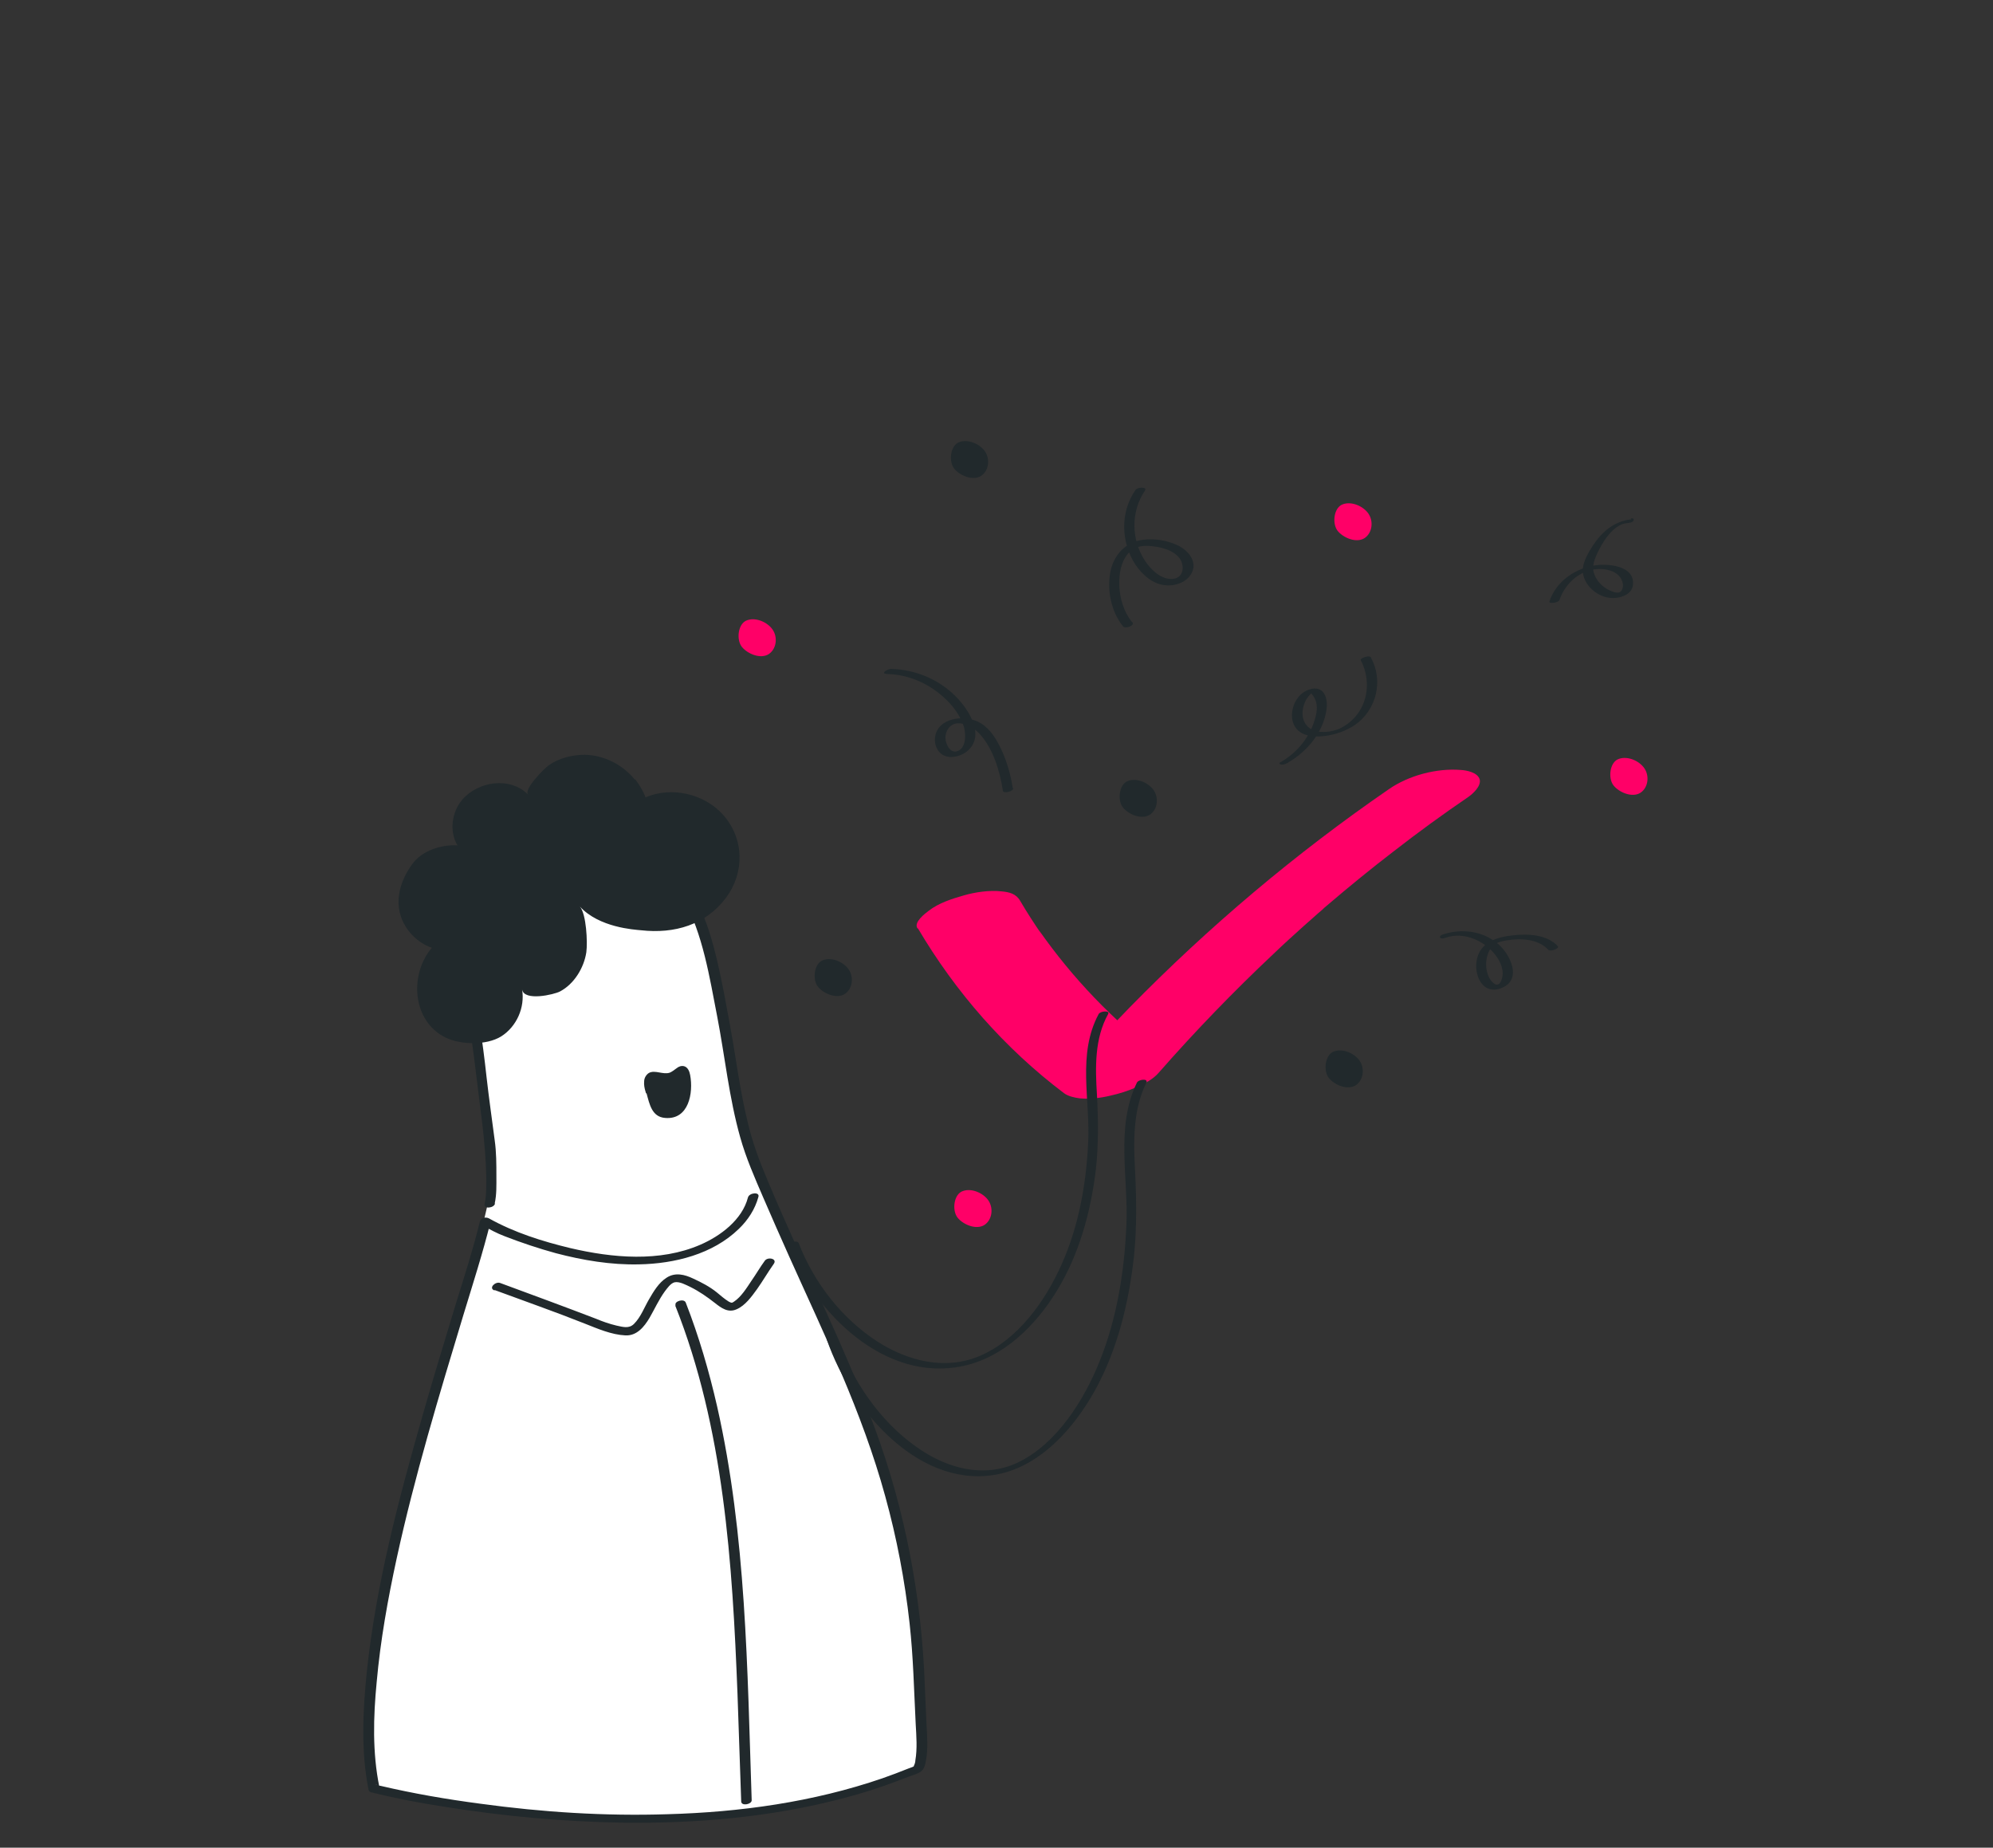 <?xml version="1.0" encoding="UTF-8"?>
<svg xmlns="http://www.w3.org/2000/svg" version="1.1" viewBox="0 0 589.4 546.4">
  <rect x="0" y="0" width="589.4" height="546.4" fill="#333333" stroke="none"/>
  <defs>
    <style>
      .cls-1 {
        fill: #fff;
      }

      .cls-2 {
        fill: #21292c;
      }

      .cls-3 {
        fill: #ff0067;
      }
    </style>
  </defs>
  <!-- Generator: Adobe Illustrator 28.7.1, SVG Export Plug-In . SVG Version: 1.2.0 Build 142)  -->
  <g>
    <g id="Laag_2">
      <g>
        <path class="cls-1" d="M270.7,523.1c2.6-1.1,1-16.4,1-18.8-.3-27.5-5.7-57.4-15.6-83.4-10.6-27.8-22.1-49.5-33.1-76.5-5.6-13.8-6.9-30.6-9.9-45.2-2.8-13.9-4.4-26.1-11.7-38.4-7-11.8-19.2-19.3-34.2-17.1-20.1,3-32.4,24.5-27.5,57.6.1.8.7,4.6.9,5.9,1.5,10.1,2,19.7,3.7,29.8.5,2.7.6,14.3.5,15.3-1.7,19.9-44.8,126.2-34.6,176.4,0,0,91.6,23.5,160.4-5.7Z"/>
        <path class="cls-1" d="M272.2,504.3c-.3-27.5-5.7-57.4-15.6-83.4-9.7-25.4-21-47.8-31.1-71.7-5,14.7-14.7,20.3-26.8,22.4-18,3.1-38.8-2.4-55-10.6-7.6,30.6-42,122.8-32.9,167.6,0,0,91.6,23.5,160.4-5.7,2.6-1.1,1-16.4,1-18.8Z"/>
        <path class="cls-2" d="M146.3,355.9c.6-2.7.5-5.4.5-8.1,0-3.5,0-7.1-.5-10.6-.8-6.2-1.7-12.4-2.4-18.6-.6-5.5-1.3-11-2.2-16.6-2.5-16.9-2.2-38.7,12.1-50.8,6.3-5.4,14.9-7.6,23-6,11.1,2.2,20.1,10.8,25.3,20.5,5.8,10.7,7.7,23.1,10,34.9,2.3,11.9,3.5,24,6.8,35.7,1.7,6.1,4.3,12,6.8,17.8,2.5,5.8,5.1,11.7,7.7,17.5,5.2,11.6,10.6,23.1,15.5,34.7,5,11.8,9.5,23.8,12.9,36.2,3.4,12.3,5.8,24.9,7.2,37.6,1.1,9.9,1.3,19.8,1.8,29.7.2,3.6.5,7.3-.1,10.8,0,.5-.2,1.1-.4,1.5,0,.1-.2.4,0,.2-.2.2-1.2.5-1.7.7-2.5,1-5.1,2-7.7,2.9-20.4,7-42,10-63.5,10.6-18.5.6-37-.6-55.3-3.1-9.9-1.3-19.8-3-29.6-5.3-.3,0-.7-.2-1-.3-.3,0-.6-.2,0,0,.2.2.4.4.7.7-2.1-10.2-1.8-20.8-.8-31.1,1.1-12.3,3.3-24.5,5.9-36.5,5.3-24.3,12.5-48.1,19.7-71.9,2.8-9.2,5.8-18.5,8.1-27.8-.9.3-1.8.7-2.7,1,2.3,1.3,4.5,2.5,6.9,3.4,4.9,1.9,10,3.6,15.1,5,8,2.1,16.3,3.5,24.6,3.3,10.5-.2,21.8-3,29.5-10.5,2.7-2.6,4.8-5.8,5.8-9.5.4-1.5-2.7-1.2-3.1.2-1.7,6.6-8.1,11.4-14.1,14-12,5.2-26,3.9-38.4,1-8.3-2-16.6-4.6-24.1-8.8-1-.5-2.4-.2-2.7,1-2,8.2-4.6,16.2-7.1,24.3-3.4,11.2-6.8,22.3-10,33.6-7,24.5-13.6,49.5-16.3,75-1.2,11.6-1.8,23.6.5,35.1,0,.3.4.6.7.7,7.2,1.8,14.5,3.2,21.8,4.3,17.4,2.8,34.9,4.4,52.5,4.7,21.9.3,44-1.6,65.3-7.2,5.4-1.4,10.8-3.1,16-5.1,1.2-.5,2.5-.9,3.7-1.4,1.1-.4,2.3-.7,3.3-1.4,1-.7,1.3-1.9,1.5-3.1.7-3.5.4-7.3.2-10.9-.2-3.8-.3-7.6-.5-11.4-.9-25.9-5.8-51.9-14.8-76.2-9.2-24.9-21.4-48.6-31.6-73-2.5-5.9-4.7-11.7-6.1-18-1.5-6.1-2.5-12.4-3.5-18.6-1-6.4-2.2-12.8-3.4-19.1-1.2-6.1-2.5-12.3-4.4-18.2-3.5-10.8-9.6-20.9-19.3-27.3-8.5-5.6-19.1-7.4-28.8-3.9-16.7,5.9-23.4,23.8-24,40.2-.4,10.9,1.9,21.6,3.1,32.4,1.2,10.4,2.9,20.6,3.1,31,0,2.8.1,5.6-.5,8.3-.3,1.5,2.8,1.2,3.1-.2h0Z"/>
        <path class="cls-2" d="M191,323.3c0-.2,0-.3-.1-.5-.3-1-.5-2-.4-3,0-1,.6-2,1.4-2.5,1.8-1,4.2.6,6.2-.1.7-.3,1.3-.8,2-1.3.6-.5,1.4-.8,2.2-.6,1.1.3,1.6,1.5,1.8,2.6,1,5.3-.4,13.3-7.4,12.7-3.9-.3-4.6-4-5.5-7.3Z"/>
        <path class="cls-2" d="M199.7,386.1c14.4,36.2,16.9,76.2,18.4,114.7.4,10.6.7,21.3,1.1,31.9,0,1.5,3.1.9,3.1-.3-1.3-38.9-1.6-78.3-10.2-116.4-2.4-10.5-5.4-20.8-9.3-30.8-.5-1.3-3.5-.4-3,.8h0Z"/>
        <path class="cls-2" d="M146.3,381.5c8.9,3.3,17.8,6.4,26.6,9.9,3.8,1.5,7.9,3.3,12,3.5,3.4.2,5.6-2.5,7.2-5.2,1.5-2.6,2.7-5.3,4.5-7.8.7-.9,1.7-2.4,2.9-2.7,1.5-.3,3.4.8,4.7,1.4,2.6,1.3,4.9,2.9,7.2,4.7,1.9,1.5,3.9,3,6.4,1.9,2.6-1.1,4.5-3.8,6.1-6,1.7-2.4,3.2-5,4.9-7.4,1.2-1.6-1.7-2.2-2.6-1-1.4,1.9-2.6,4-4,6-1.4,2.1-3,4.7-5.1,6.1-.7.5-.8.4-1.6,0-1.3-.8-2.4-1.8-3.5-2.7-2.1-1.7-4.6-3-7-4.1-2.5-1.2-5.3-1.9-7.8-.3-2.4,1.5-3.9,4.1-5.3,6.5-1.4,2.4-2.4,5.2-4.4,7.2-1.5,1.5-3.3.9-5.2.5-2.1-.5-4.1-1.2-6-2-9.4-3.6-18.9-7.1-28.4-10.6-1.4-.5-3.5,1.5-1.7,2.2h0Z"/>
        <path class="cls-2" d="M460.8,279.9c-3.3-3.6-8.9-3.8-13.4-3.3-4.6.5-9.4,1.9-10.6,6.9-1.1,4.7,1.6,10.9,7.2,8.7,6.2-2.4,2.8-9.8-.9-13-4.5-3.9-10.7-4.7-16.3-2.9-.4.1-1.2.5-.9,1,.3.5,1.6,0,2-.1,4.5-1.5,9.8.5,13.1,3.8,1.8,1.8,3.4,4.3,3.4,6.9,0,1.2-.7,4.2-2.5,3-1.1-.8-1.8-2.1-2.1-3.4-.6-2.1-.3-4.4.6-6.3,1.1-2.2,2.8-2.7,5.1-3.1,4.2-.7,9.4-.5,12.4,2.8.6.6,3.4-.4,2.8-1.1h0Z"/>
        <path class="cls-2" d="M482.4,153.6c-5,.5-8.7,3.7-11.3,7.7-1.3,2-2.8,4.5-3,6.9-.2,2.4,1.1,4.7,2.8,6.2,1.9,1.7,4.4,2.7,7,2.4,2.1-.2,4.7-1.3,5-3.7.8-6-7.9-6.6-11.8-5.8-5.8,1.1-11,4.9-12.9,10.6-.2.7,2.7.4,3-.5,1.5-4.4,5.3-8.2,10.1-9,2.5-.4,5.8,0,7.6,2,.8,1,1.4,2.5.9,3.7-.5,1.5-1.7,1.3-3,.8-2.3-.8-4.3-2.6-5.2-4.8-.9-2.1-.3-4.1.6-6.1,1.5-3.4,4.8-8.9,8.9-9.3.5,0,1.8-.2,2-.8.2-.5-.2-.7-.8-.6h0Z"/>
        <path class="cls-2" d="M334.8,184c-2.5-3.1-3.7-7.2-3.8-11.1-.1-3.6.7-8,3.8-10.3,1.7-1.2,3.7-1.3,5.7-1.1,2.8.3,6.1,1,8.1,3.3,1.9,2.2,1.6,6.2-1.9,6.4-3.4.2-6.4-2.8-8.1-5.4-4.1-6.2-4.2-14.6,0-20.7.8-1.2-2.2-1.1-2.8-.2-4.6,6.6-4.3,15.5,0,22.1,2.1,3.1,5.3,5.9,9.2,6.1,3,.2,6.6-1.2,7.7-4.3,1.2-3.4-1.9-6.5-4.8-7.7-2.9-1.3-6.5-1.9-9.7-1.5-5.2.6-8.8,4.4-9.8,9.4-1.1,5.4.2,11.9,3.7,16.2.7.9,3.6-.2,2.8-1.2h0Z"/>
        <path class="cls-2" d="M380.9,225.5c5.7-3.2,10.5-9.1,11.4-15.7.3-2,0-5.2-2.3-6-1.6-.6-3.8.3-5,1.3-2.8,2.3-4.1,7.4-1.6,10.4,2,2.4,5.8,2.5,8.7,2.1,3-.4,6-1.5,8.6-3.2,6.4-4.5,8.5-13.1,4.7-20-.4-.8-3.3.3-3,.8,2.5,4.7,2.5,10.5-.3,15-1.4,2.3-3.6,4.2-6,5.3-2.6,1.1-6.3,1.5-8.7-.1-2.9-2-2.6-6-1-8.7.4-.6.8-1.1,1.3-1.6.3-.4.5,0,0-.2-.7-.2.2.3.2.3,1.7,1.9,1.8,4.2,1.2,6.6-1.4,5.8-5.3,10.7-10.4,13.6-.6.3-.3.6.2.7.7.1,1.6-.3,2.1-.6h0Z"/>
        <path class="cls-2" d="M299.5,233c-.6-3.9-1.7-7.7-3.3-11.2-1.4-3-3.2-6.1-6.1-7.9-3.9-2.5-11.8-2.1-13.4,3.2-.6,2.1,0,4.7,1.9,6,2.1,1.4,5.2.7,7.1-.7,6-4.5.9-12.5-3.1-16.5-5.1-5.1-12-7.9-19.1-8.1-1,0-3.3,1.4-1.2,1.5,4.8.1,9.6,1.7,13.6,4.4,4,2.7,7.8,6.7,9.2,11.4.6,2.2.6,6.4-2.2,7.1-2,.5-3.2-2.2-3.3-3.8-.1-2.2,1.3-4.4,3.6-4.5,2.5-.1,4.7,1.3,6.4,3,4.1,4.4,6.1,11.1,7,17,.1.8,3.2.2,3-.8h0Z"/>
        <path class="cls-3" d="M283.2,360.1c-1.7-2.1-1.2-7,1.6-7.9,2.6-.9,6,.6,7.5,2.8,1.5,2.2,1.2,5.6-1.1,7.2-2.4,1.6-6.3,0-8-2.1Z"/>
        <path class="cls-2" d="M332.1,238.8c-1.7-2.1-1.2-7,1.6-7.9,2.6-.9,6,.6,7.5,2.8,1.5,2.2,1.2,5.6-1.1,7.2-2.4,1.6-6.3,0-8-2.1Z"/>
        <path class="cls-3" d="M477.2,232.3c-1.7-2.1-1.2-7,1.6-7.9,2.6-.9,6,.6,7.5,2.8,1.5,2.2,1.2,5.6-1.1,7.2-2.4,1.6-6.3,0-8-2.1Z"/>
        <path class="cls-3" d="M219.4,191.3c-1.7-2.1-1.2-7,1.6-7.9,2.6-.9,6,.6,7.5,2.8,1.5,2.2,1.2,5.6-1.1,7.2-2.4,1.6-6.3,0-8-2.1Z"/>
        <path class="cls-2" d="M393,318.8c-1.7-2.1-1.2-7,1.6-7.9,2.6-.9,6,.6,7.5,2.8,1.5,2.2,1.2,5.6-1.1,7.2-2.4,1.6-6.3,0-8-2.1Z"/>
        <path class="cls-2" d="M241.9,291.8c-1.7-2.1-1.2-7,1.6-7.9,2.6-.9,6,.6,7.5,2.8,1.5,2.2,1.2,5.6-1.1,7.2-2.4,1.6-6.3,0-8-2.1Z"/>
        <path class="cls-3" d="M395.6,157c-1.7-2.1-1.2-7,1.6-7.9,2.6-.9,6,.6,7.5,2.8,1.5,2.2,1.2,5.6-1.1,7.2-2.4,1.6-6.3,0-8-2.1Z"/>
        <path class="cls-2" d="M282.2,138.6c-1.7-2.1-1.2-7,1.6-7.9,2.6-.9,6,.6,7.5,2.8,1.5,2.2,1.2,5.6-1.1,7.2-2.4,1.6-6.3,0-8-2.1Z"/>
        <path class="cls-3" d="M271.5,274.6c11.1,18.8,25.7,35.5,43.2,48.7,1.2.9,3.1,1.3,4.6,1.5,3,.3,6.2-.1,9.1-.8,2.7-.6,5.2-1.4,7.7-2.5,2.3-1,4.9-2.3,6.6-4.3,10.7-12.2,22.1-24,33.9-35.1,2.9-2.8,5.9-5.5,8.9-8.2,1.5-1.3,2.9-2.6,4.4-3.9.6-.5,3.1-2.6.5-.5.9-.7,1.7-1.5,2.6-2.2,6.2-5.3,12.6-10.5,19.1-15.5,7.2-5.6,14.6-11,22.1-16.1,1.3-.9,3.9-3.2,3.4-5.2-.6-2.1-3.9-2.7-5.5-2.8-7.2-.6-15.5,1.6-21.4,5.7-27.6,19-53.3,40.7-76.7,64.6-6.5,6.7-12.9,13.5-19,20.5,9.4-2,18.7-4,28.1-6.1-13.8-10.5-25.9-23.1-35.9-37.4.3.5.6.9.9,1.4-2.2-3.2-4.4-6.6-6.4-10-1.2-2.1-3.2-2.6-5.5-2.8-3.5-.4-7.8.2-11.2,1.2-3.5,1-7.3,2.2-10.3,4.5-1.2.9-4.5,3.4-3.4,5.2h0Z"/>
        <path class="cls-2" d="M233.2,368.3c7.6,19.9,28.4,40.5,51.4,35.7,12.1-2.5,21.6-11.9,27.9-22.2,6.7-10.9,10.1-23.5,11.6-36.1.8-7.4.7-14.6.3-22.1-.5-8-.7-16.5,3.3-23.7.7-1.2-2.4-.9-2.8,0-6.4,11.9-2.4,25.4-3.1,38.2-.6,12.2-2.8,24.5-7.8,35.7-4.8,10.9-13,22.4-24.3,27.2-10.1,4.3-21.2,1.5-30.1-4.2-10.6-6.8-18.9-17.5-23.4-29.2-.4-1-3.4-.1-3,.8h0Z"/>
        <path class="cls-2" d="M244.5,396.1c7.6,22.1,28.4,44.9,51.4,39.7,12.1-2.8,21.6-13.3,27.9-24.6,6.7-12.1,10.1-26.1,11.6-40.1.8-8.2.7-16.3.3-24.5-.5-8.9-.7-18.3,3.3-26.4.7-1.4-2.4-1-2.8,0-6.4,13.2-2.4,28.2-3.1,42.4-.6,13.5-2.8,27.2-7.8,39.7-4.8,12.1-13,24.8-24.3,30.2-10.1,4.8-21.2,1.7-30.1-4.7-10.6-7.5-18.9-19.4-23.4-32.5-.4-1.1-3.4-.1-3,.9h0Z"/>
        <path class="cls-2" d="M187.7,230.5c-3.6-4.4-9.1-7.2-14.8-7.3-3.7,0-7.6,1-10.6,3.1-1.2.8-7.6,7.2-6.1,8.7-5.3-5.4-14.8-4-19.5,1.5-3.1,3.6-3.9,9.4-1.4,13.5-4.7-.3-10.6,1.5-13.5,5.7-3.1,4.3-4.9,9.7-3.4,14.8,1.3,4.5,4.9,8.2,9.3,9.8-6.7,7.9-5.8,21.6,4,26.5,4.5,2.2,12.1,2.4,16.5-.3,4.6-2.9,7.1-8.6,6.2-13.9.6,3.6,9.5,1.5,11.2.6,4.2-2.2,7.1-7,7.8-11.6.4-3,0-11.3-1.9-13.5,5.7,6.2,16,6.8,18.1,7,9.9,1.1,19.1-1.6,25.1-9.6,5.5-7.4,5.5-17.4-.9-24.6-5.6-6.2-15.2-8.4-22.9-5.1-.7-1.9-1.8-3.7-3-5.3Z"/>
      </g>
    </g>
  </g>
</svg>